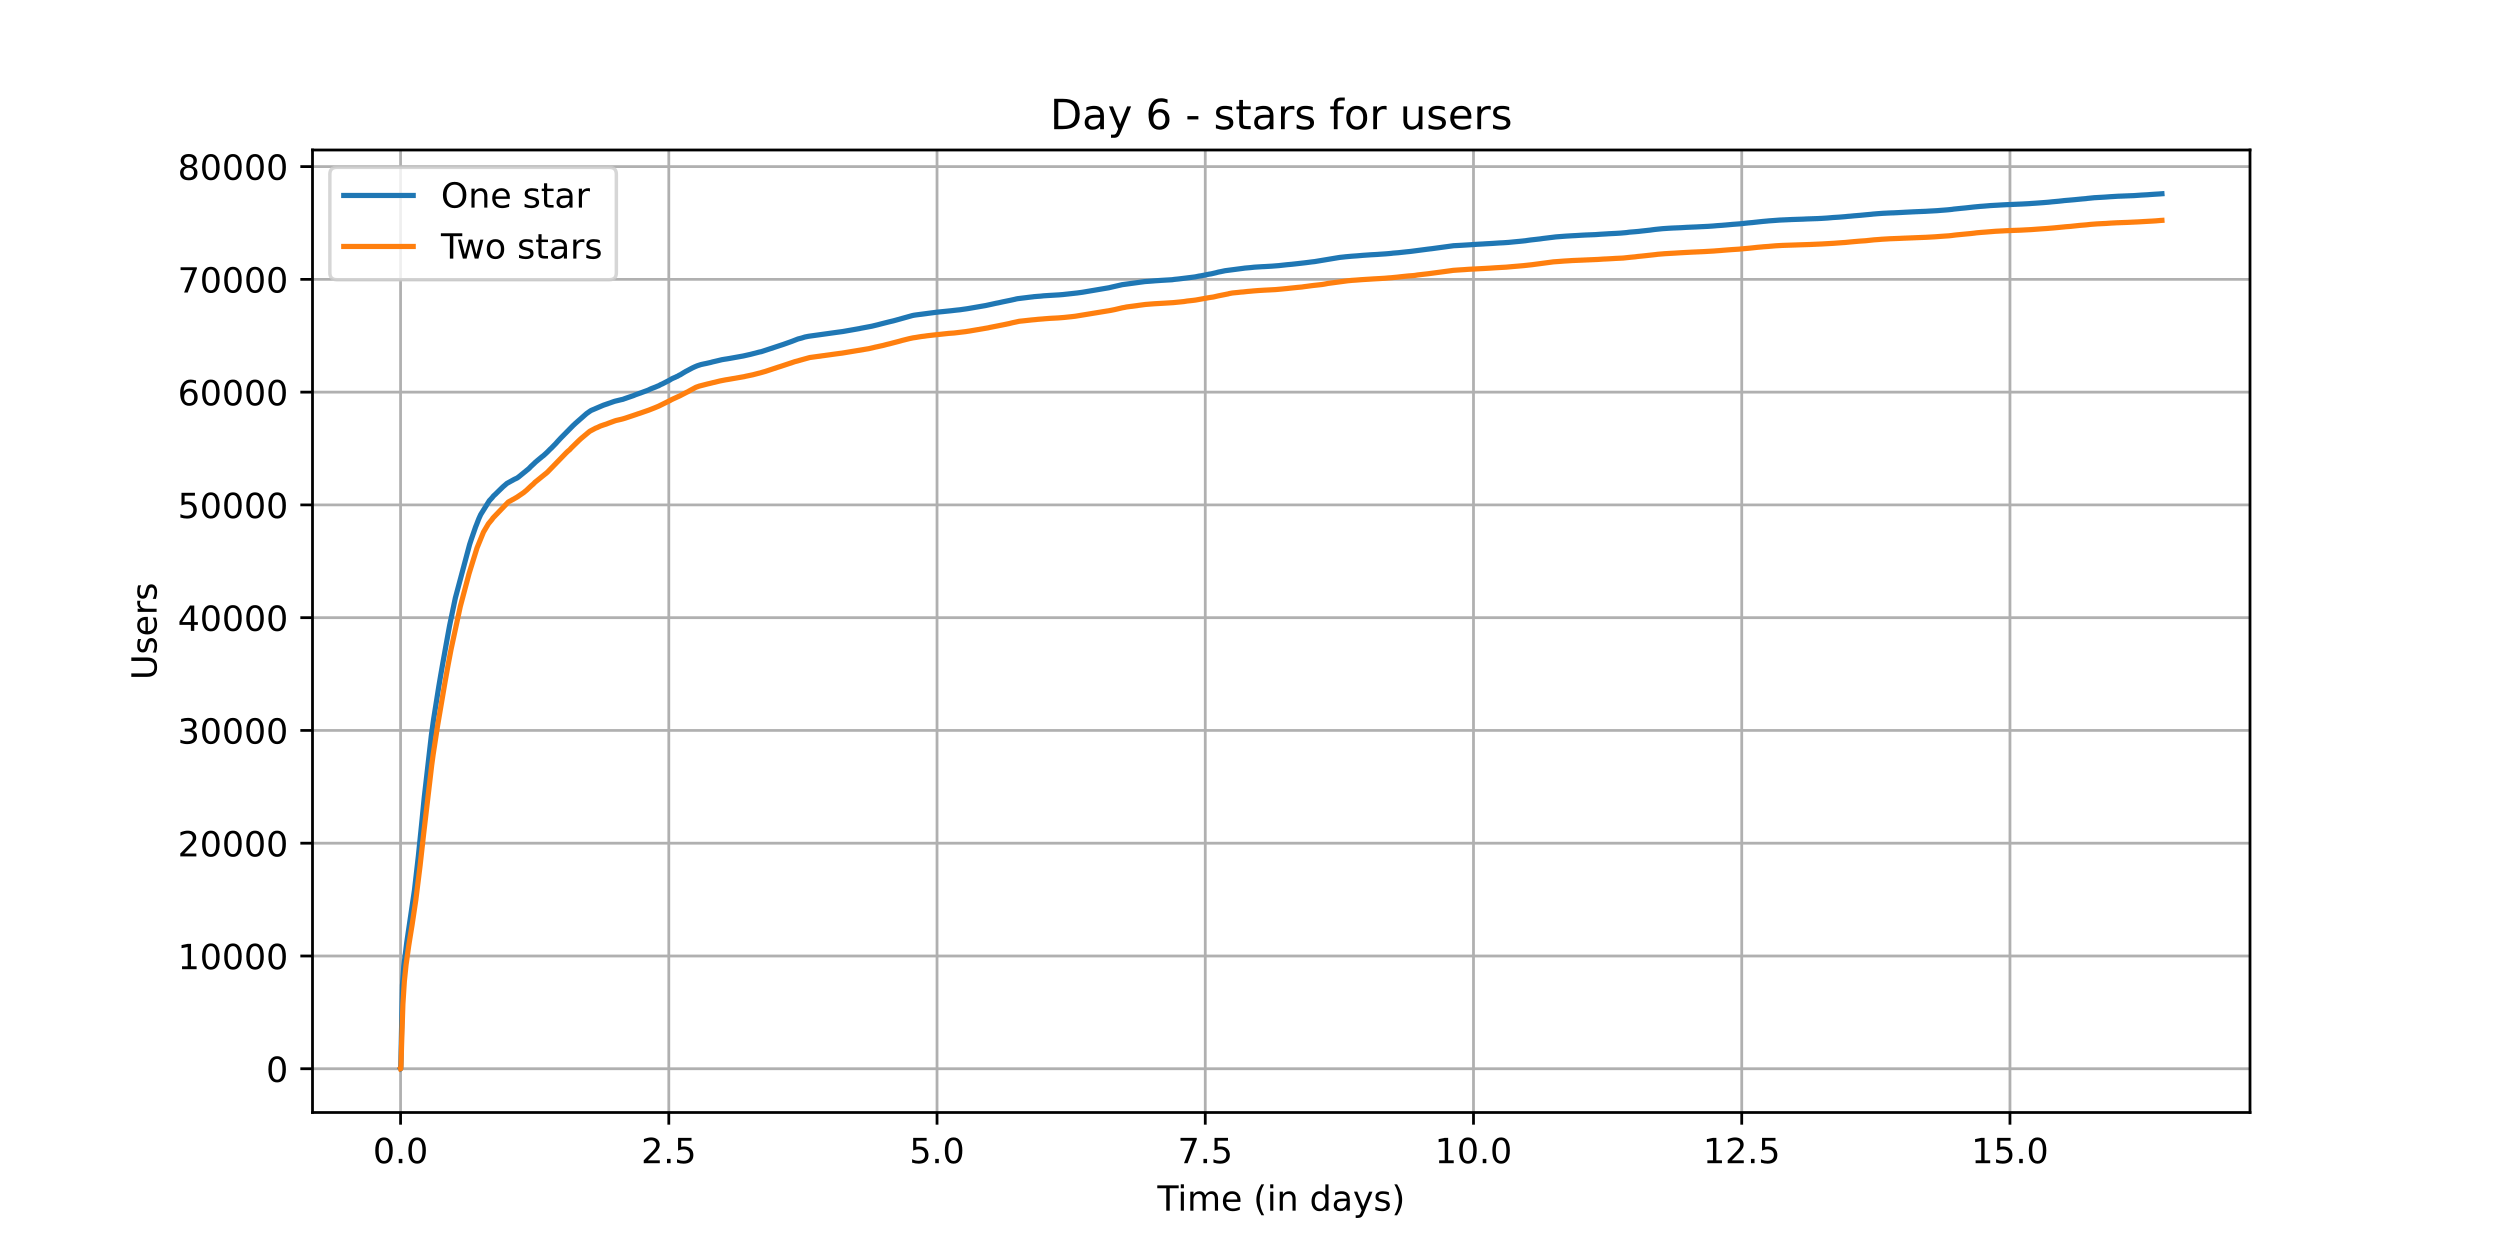 <?xml version="1.0" encoding="utf-8" standalone="no"?>
<!DOCTYPE svg PUBLIC "-//W3C//DTD SVG 1.1//EN"
  "http://www.w3.org/Graphics/SVG/1.1/DTD/svg11.dtd">
<!-- Created with matplotlib (https://matplotlib.org/) -->
<svg height="360pt" version="1.1" viewBox="0 0 720 360" width="720pt" xmlns="http://www.w3.org/2000/svg" xmlns:xlink="http://www.w3.org/1999/xlink">
 <defs>
  <style type="text/css">*{stroke-linecap:butt;stroke-linejoin:round;}</style>
 </defs>
 <g id="figure_1">
  <g id="patch_1">
   <path d="M 0 360 
L 720 360 
L 720 0 
L 0 0 
z
" style="fill:#ffffff;"/>
  </g>
  <g id="axes_1">
   <g id="patch_2">
    <path d="M 90 320.4 
L 648 320.4 
L 648 43.2 
L 90 43.2 
z
" style="fill:#ffffff;"/>
   </g>
   <g id="matplotlib.axis_1">
    <g id="xtick_1">
     <g id="line2d_1">
      <path clip-path="url(#pdea579eb28)" d="M 115.364 320.4 
L 115.364 43.2 
" style="fill:none;stroke:#b0b0b0;stroke-linecap:square;stroke-width:0.8;"/>
     </g>
     <g id="line2d_2">
      <defs>
       <path d="M 0 0 
L 0 3.5 
" id="mf27a30373c" style="stroke:#000000;stroke-width:0.8;"/>
      </defs>
      <g>
       <use style="stroke:#000000;stroke-width:0.8;" x="115.364" xlink:href="#mf27a30373c" y="320.4"/>
      </g>
     </g>
     <g id="text_1">
      <!-- 0.0 -->
      <g transform="translate(107.412 334.998)scale(0.1 -0.1)">
       <defs>
        <path d="M 31.781 66.406 
Q 24.172 66.406 20.328 58.906 
Q 16.5 51.422 16.5 36.375 
Q 16.5 21.391 20.328 13.891 
Q 24.172 6.391 31.781 6.391 
Q 39.453 6.391 43.281 13.891 
Q 47.125 21.391 47.125 36.375 
Q 47.125 51.422 43.281 58.906 
Q 39.453 66.406 31.781 66.406 
z
M 31.781 74.219 
Q 44.047 74.219 50.516 64.516 
Q 56.984 54.828 56.984 36.375 
Q 56.984 17.969 50.516 8.266 
Q 44.047 -1.422 31.781 -1.422 
Q 19.531 -1.422 13.062 8.266 
Q 6.594 17.969 6.594 36.375 
Q 6.594 54.828 13.062 64.516 
Q 19.531 74.219 31.781 74.219 
z
" id="DejaVuSans-48"/>
        <path d="M 10.688 12.406 
L 21 12.406 
L 21 0 
L 10.688 0 
z
" id="DejaVuSans-46"/>
       </defs>
       <use xlink:href="#DejaVuSans-48"/>
       <use x="63.623" xlink:href="#DejaVuSans-46"/>
       <use x="95.41" xlink:href="#DejaVuSans-48"/>
      </g>
     </g>
    </g>
    <g id="xtick_2">
     <g id="line2d_3">
      <path clip-path="url(#pdea579eb28)" d="M 192.614 320.4 
L 192.614 43.2 
" style="fill:none;stroke:#b0b0b0;stroke-linecap:square;stroke-width:0.8;"/>
     </g>
     <g id="line2d_4">
      <g>
       <use style="stroke:#000000;stroke-width:0.8;" x="192.614" xlink:href="#mf27a30373c" y="320.4"/>
      </g>
     </g>
     <g id="text_2">
      <!-- 2.5 -->
      <g transform="translate(184.663 334.998)scale(0.1 -0.1)">
       <defs>
        <path d="M 19.188 8.297 
L 53.609 8.297 
L 53.609 0 
L 7.328 0 
L 7.328 8.297 
Q 12.938 14.109 22.625 23.891 
Q 32.328 33.688 34.812 36.531 
Q 39.547 41.844 41.422 45.531 
Q 43.312 49.219 43.312 52.781 
Q 43.312 58.594 39.234 62.25 
Q 35.156 65.922 28.609 65.922 
Q 23.969 65.922 18.812 64.312 
Q 13.672 62.703 7.812 59.422 
L 7.812 69.391 
Q 13.766 71.781 18.938 73 
Q 24.125 74.219 28.422 74.219 
Q 39.75 74.219 46.484 68.547 
Q 53.219 62.891 53.219 53.422 
Q 53.219 48.922 51.531 44.891 
Q 49.859 40.875 45.406 35.406 
Q 44.188 33.984 37.641 27.219 
Q 31.109 20.453 19.188 8.297 
z
" id="DejaVuSans-50"/>
        <path d="M 10.797 72.906 
L 49.516 72.906 
L 49.516 64.594 
L 19.828 64.594 
L 19.828 46.734 
Q 21.969 47.469 24.109 47.828 
Q 26.266 48.188 28.422 48.188 
Q 40.625 48.188 47.75 41.5 
Q 54.891 34.812 54.891 23.391 
Q 54.891 11.625 47.562 5.094 
Q 40.234 -1.422 26.906 -1.422 
Q 22.312 -1.422 17.547 -0.641 
Q 12.797 0.141 7.719 1.703 
L 7.719 11.625 
Q 12.109 9.234 16.797 8.062 
Q 21.484 6.891 26.703 6.891 
Q 35.156 6.891 40.078 11.328 
Q 45.016 15.766 45.016 23.391 
Q 45.016 31 40.078 35.438 
Q 35.156 39.891 26.703 39.891 
Q 22.75 39.891 18.812 39.016 
Q 14.891 38.141 10.797 36.281 
z
" id="DejaVuSans-53"/>
       </defs>
       <use xlink:href="#DejaVuSans-50"/>
       <use x="63.623" xlink:href="#DejaVuSans-46"/>
       <use x="95.41" xlink:href="#DejaVuSans-53"/>
      </g>
     </g>
    </g>
    <g id="xtick_3">
     <g id="line2d_5">
      <path clip-path="url(#pdea579eb28)" d="M 269.865 320.4 
L 269.865 43.2 
" style="fill:none;stroke:#b0b0b0;stroke-linecap:square;stroke-width:0.8;"/>
     </g>
     <g id="line2d_6">
      <g>
       <use style="stroke:#000000;stroke-width:0.8;" x="269.865" xlink:href="#mf27a30373c" y="320.4"/>
      </g>
     </g>
     <g id="text_3">
      <!-- 5.0 -->
      <g transform="translate(261.914 334.998)scale(0.1 -0.1)">
       <use xlink:href="#DejaVuSans-53"/>
       <use x="63.623" xlink:href="#DejaVuSans-46"/>
       <use x="95.41" xlink:href="#DejaVuSans-48"/>
      </g>
     </g>
    </g>
    <g id="xtick_4">
     <g id="line2d_7">
      <path clip-path="url(#pdea579eb28)" d="M 347.116 320.4 
L 347.116 43.2 
" style="fill:none;stroke:#b0b0b0;stroke-linecap:square;stroke-width:0.8;"/>
     </g>
     <g id="line2d_8">
      <g>
       <use style="stroke:#000000;stroke-width:0.8;" x="347.116" xlink:href="#mf27a30373c" y="320.4"/>
      </g>
     </g>
     <g id="text_4">
      <!-- 7.5 -->
      <g transform="translate(339.165 334.998)scale(0.1 -0.1)">
       <defs>
        <path d="M 8.203 72.906 
L 55.078 72.906 
L 55.078 68.703 
L 28.609 0 
L 18.312 0 
L 43.219 64.594 
L 8.203 64.594 
z
" id="DejaVuSans-55"/>
       </defs>
       <use xlink:href="#DejaVuSans-55"/>
       <use x="63.623" xlink:href="#DejaVuSans-46"/>
       <use x="95.41" xlink:href="#DejaVuSans-53"/>
      </g>
     </g>
    </g>
    <g id="xtick_5">
     <g id="line2d_9">
      <path clip-path="url(#pdea579eb28)" d="M 424.367 320.4 
L 424.367 43.2 
" style="fill:none;stroke:#b0b0b0;stroke-linecap:square;stroke-width:0.8;"/>
     </g>
     <g id="line2d_10">
      <g>
       <use style="stroke:#000000;stroke-width:0.8;" x="424.367" xlink:href="#mf27a30373c" y="320.4"/>
      </g>
     </g>
     <g id="text_5">
      <!-- 10.0 -->
      <g transform="translate(413.234 334.998)scale(0.1 -0.1)">
       <defs>
        <path d="M 12.406 8.297 
L 28.516 8.297 
L 28.516 63.922 
L 10.984 60.406 
L 10.984 69.391 
L 28.422 72.906 
L 38.281 72.906 
L 38.281 8.297 
L 54.391 8.297 
L 54.391 0 
L 12.406 0 
z
" id="DejaVuSans-49"/>
       </defs>
       <use xlink:href="#DejaVuSans-49"/>
       <use x="63.623" xlink:href="#DejaVuSans-48"/>
       <use x="127.246" xlink:href="#DejaVuSans-46"/>
       <use x="159.033" xlink:href="#DejaVuSans-48"/>
      </g>
     </g>
    </g>
    <g id="xtick_6">
     <g id="line2d_11">
      <path clip-path="url(#pdea579eb28)" d="M 501.618 320.4 
L 501.618 43.2 
" style="fill:none;stroke:#b0b0b0;stroke-linecap:square;stroke-width:0.8;"/>
     </g>
     <g id="line2d_12">
      <g>
       <use style="stroke:#000000;stroke-width:0.8;" x="501.618" xlink:href="#mf27a30373c" y="320.4"/>
      </g>
     </g>
     <g id="text_6">
      <!-- 12.5 -->
      <g transform="translate(490.485 334.998)scale(0.1 -0.1)">
       <use xlink:href="#DejaVuSans-49"/>
       <use x="63.623" xlink:href="#DejaVuSans-50"/>
       <use x="127.246" xlink:href="#DejaVuSans-46"/>
       <use x="159.033" xlink:href="#DejaVuSans-53"/>
      </g>
     </g>
    </g>
    <g id="xtick_7">
     <g id="line2d_13">
      <path clip-path="url(#pdea579eb28)" d="M 578.869 320.4 
L 578.869 43.2 
" style="fill:none;stroke:#b0b0b0;stroke-linecap:square;stroke-width:0.8;"/>
     </g>
     <g id="line2d_14">
      <g>
       <use style="stroke:#000000;stroke-width:0.8;" x="578.869" xlink:href="#mf27a30373c" y="320.4"/>
      </g>
     </g>
     <g id="text_7">
      <!-- 15.0 -->
      <g transform="translate(567.736 334.998)scale(0.1 -0.1)">
       <use xlink:href="#DejaVuSans-49"/>
       <use x="63.623" xlink:href="#DejaVuSans-53"/>
       <use x="127.246" xlink:href="#DejaVuSans-46"/>
       <use x="159.033" xlink:href="#DejaVuSans-48"/>
      </g>
     </g>
    </g>
    <g id="text_8">
     <!-- Time (in days) -->
     <g transform="translate(333.327 348.677)scale(0.1 -0.1)">
      <defs>
       <path d="M -0.297 72.906 
L 61.375 72.906 
L 61.375 64.594 
L 35.5 64.594 
L 35.5 0 
L 25.594 0 
L 25.594 64.594 
L -0.297 64.594 
z
" id="DejaVuSans-84"/>
       <path d="M 9.422 54.688 
L 18.406 54.688 
L 18.406 0 
L 9.422 0 
z
M 9.422 75.984 
L 18.406 75.984 
L 18.406 64.594 
L 9.422 64.594 
z
" id="DejaVuSans-105"/>
       <path d="M 52 44.188 
Q 55.375 50.25 60.062 53.125 
Q 64.75 56 71.094 56 
Q 79.641 56 84.281 50.016 
Q 88.922 44.047 88.922 33.016 
L 88.922 0 
L 79.891 0 
L 79.891 32.719 
Q 79.891 40.578 77.094 44.375 
Q 74.312 48.188 68.609 48.188 
Q 61.625 48.188 57.562 43.547 
Q 53.516 38.922 53.516 30.906 
L 53.516 0 
L 44.484 0 
L 44.484 32.719 
Q 44.484 40.625 41.703 44.406 
Q 38.922 48.188 33.109 48.188 
Q 26.219 48.188 22.156 43.531 
Q 18.109 38.875 18.109 30.906 
L 18.109 0 
L 9.078 0 
L 9.078 54.688 
L 18.109 54.688 
L 18.109 46.188 
Q 21.188 51.219 25.484 53.609 
Q 29.781 56 35.688 56 
Q 41.656 56 45.828 52.969 
Q 50 49.953 52 44.188 
z
" id="DejaVuSans-109"/>
       <path d="M 56.203 29.594 
L 56.203 25.203 
L 14.891 25.203 
Q 15.484 15.922 20.484 11.062 
Q 25.484 6.203 34.422 6.203 
Q 39.594 6.203 44.453 7.469 
Q 49.312 8.734 54.109 11.281 
L 54.109 2.781 
Q 49.266 0.734 44.188 -0.344 
Q 39.109 -1.422 33.891 -1.422 
Q 20.797 -1.422 13.156 6.188 
Q 5.516 13.812 5.516 26.812 
Q 5.516 40.234 12.766 48.109 
Q 20.016 56 32.328 56 
Q 43.359 56 49.781 48.891 
Q 56.203 41.797 56.203 29.594 
z
M 47.219 32.234 
Q 47.125 39.594 43.094 43.984 
Q 39.062 48.391 32.422 48.391 
Q 24.906 48.391 20.391 44.141 
Q 15.875 39.891 15.188 32.172 
z
" id="DejaVuSans-101"/>
       <path id="DejaVuSans-32"/>
       <path d="M 31 75.875 
Q 24.469 64.656 21.281 53.656 
Q 18.109 42.672 18.109 31.391 
Q 18.109 20.125 21.312 9.062 
Q 24.516 -2 31 -13.188 
L 23.188 -13.188 
Q 15.875 -1.703 12.234 9.375 
Q 8.594 20.453 8.594 31.391 
Q 8.594 42.281 12.203 53.312 
Q 15.828 64.359 23.188 75.875 
z
" id="DejaVuSans-40"/>
       <path d="M 54.891 33.016 
L 54.891 0 
L 45.906 0 
L 45.906 32.719 
Q 45.906 40.484 42.875 44.328 
Q 39.844 48.188 33.797 48.188 
Q 26.516 48.188 22.312 43.547 
Q 18.109 38.922 18.109 30.906 
L 18.109 0 
L 9.078 0 
L 9.078 54.688 
L 18.109 54.688 
L 18.109 46.188 
Q 21.344 51.125 25.703 53.562 
Q 30.078 56 35.797 56 
Q 45.219 56 50.047 50.172 
Q 54.891 44.344 54.891 33.016 
z
" id="DejaVuSans-110"/>
       <path d="M 45.406 46.391 
L 45.406 75.984 
L 54.391 75.984 
L 54.391 0 
L 45.406 0 
L 45.406 8.203 
Q 42.578 3.328 38.25 0.953 
Q 33.938 -1.422 27.875 -1.422 
Q 17.969 -1.422 11.734 6.484 
Q 5.516 14.406 5.516 27.297 
Q 5.516 40.188 11.734 48.094 
Q 17.969 56 27.875 56 
Q 33.938 56 38.25 53.625 
Q 42.578 51.266 45.406 46.391 
z
M 14.797 27.297 
Q 14.797 17.391 18.875 11.75 
Q 22.953 6.109 30.078 6.109 
Q 37.203 6.109 41.297 11.75 
Q 45.406 17.391 45.406 27.297 
Q 45.406 37.203 41.297 42.844 
Q 37.203 48.484 30.078 48.484 
Q 22.953 48.484 18.875 42.844 
Q 14.797 37.203 14.797 27.297 
z
" id="DejaVuSans-100"/>
       <path d="M 34.281 27.484 
Q 23.391 27.484 19.188 25 
Q 14.984 22.516 14.984 16.5 
Q 14.984 11.719 18.141 8.906 
Q 21.297 6.109 26.703 6.109 
Q 34.188 6.109 38.703 11.406 
Q 43.219 16.703 43.219 25.484 
L 43.219 27.484 
z
M 52.203 31.203 
L 52.203 0 
L 43.219 0 
L 43.219 8.297 
Q 40.141 3.328 35.547 0.953 
Q 30.953 -1.422 24.312 -1.422 
Q 15.922 -1.422 10.953 3.297 
Q 6 8.016 6 15.922 
Q 6 25.141 12.172 29.828 
Q 18.359 34.516 30.609 34.516 
L 43.219 34.516 
L 43.219 35.406 
Q 43.219 41.609 39.141 45 
Q 35.062 48.391 27.688 48.391 
Q 23 48.391 18.547 47.266 
Q 14.109 46.141 10.016 43.891 
L 10.016 52.203 
Q 14.938 54.109 19.578 55.047 
Q 24.219 56 28.609 56 
Q 40.484 56 46.344 49.844 
Q 52.203 43.703 52.203 31.203 
z
" id="DejaVuSans-97"/>
       <path d="M 32.172 -5.078 
Q 28.375 -14.844 24.75 -17.812 
Q 21.141 -20.797 15.094 -20.797 
L 7.906 -20.797 
L 7.906 -13.281 
L 13.188 -13.281 
Q 16.891 -13.281 18.938 -11.516 
Q 21 -9.766 23.484 -3.219 
L 25.094 0.875 
L 2.984 54.688 
L 12.5 54.688 
L 29.594 11.922 
L 46.688 54.688 
L 56.203 54.688 
z
" id="DejaVuSans-121"/>
       <path d="M 44.281 53.078 
L 44.281 44.578 
Q 40.484 46.531 36.375 47.5 
Q 32.281 48.484 27.875 48.484 
Q 21.188 48.484 17.844 46.438 
Q 14.5 44.391 14.5 40.281 
Q 14.5 37.156 16.891 35.375 
Q 19.281 33.594 26.516 31.984 
L 29.594 31.297 
Q 39.156 29.25 43.188 25.516 
Q 47.219 21.781 47.219 15.094 
Q 47.219 7.469 41.188 3.016 
Q 35.156 -1.422 24.609 -1.422 
Q 20.219 -1.422 15.453 -0.562 
Q 10.688 0.297 5.422 2 
L 5.422 11.281 
Q 10.406 8.688 15.234 7.391 
Q 20.062 6.109 24.812 6.109 
Q 31.156 6.109 34.562 8.281 
Q 37.984 10.453 37.984 14.406 
Q 37.984 18.062 35.516 20.016 
Q 33.062 21.969 24.703 23.781 
L 21.578 24.516 
Q 13.234 26.266 9.516 29.906 
Q 5.812 33.547 5.812 39.891 
Q 5.812 47.609 11.281 51.797 
Q 16.75 56 26.812 56 
Q 31.781 56 36.172 55.266 
Q 40.578 54.547 44.281 53.078 
z
" id="DejaVuSans-115"/>
       <path d="M 8.016 75.875 
L 15.828 75.875 
Q 23.141 64.359 26.781 53.312 
Q 30.422 42.281 30.422 31.391 
Q 30.422 20.453 26.781 9.375 
Q 23.141 -1.703 15.828 -13.188 
L 8.016 -13.188 
Q 14.5 -2 17.703 9.062 
Q 20.906 20.125 20.906 31.391 
Q 20.906 42.672 17.703 53.656 
Q 14.5 64.656 8.016 75.875 
z
" id="DejaVuSans-41"/>
      </defs>
      <use xlink:href="#DejaVuSans-84"/>
      <use x="57.959" xlink:href="#DejaVuSans-105"/>
      <use x="85.742" xlink:href="#DejaVuSans-109"/>
      <use x="183.154" xlink:href="#DejaVuSans-101"/>
      <use x="244.678" xlink:href="#DejaVuSans-32"/>
      <use x="276.465" xlink:href="#DejaVuSans-40"/>
      <use x="315.479" xlink:href="#DejaVuSans-105"/>
      <use x="343.262" xlink:href="#DejaVuSans-110"/>
      <use x="406.641" xlink:href="#DejaVuSans-32"/>
      <use x="438.428" xlink:href="#DejaVuSans-100"/>
      <use x="501.904" xlink:href="#DejaVuSans-97"/>
      <use x="563.184" xlink:href="#DejaVuSans-121"/>
      <use x="622.363" xlink:href="#DejaVuSans-115"/>
      <use x="674.463" xlink:href="#DejaVuSans-41"/>
     </g>
    </g>
   </g>
   <g id="matplotlib.axis_2">
    <g id="ytick_1">
     <g id="line2d_15">
      <path clip-path="url(#pdea579eb28)" d="M 90 307.8 
L 648 307.8 
" style="fill:none;stroke:#b0b0b0;stroke-linecap:square;stroke-width:0.8;"/>
     </g>
     <g id="line2d_16">
      <defs>
       <path d="M 0 0 
L -3.5 0 
" id="m9da28b88a6" style="stroke:#000000;stroke-width:0.8;"/>
      </defs>
      <g>
       <use style="stroke:#000000;stroke-width:0.8;" x="90" xlink:href="#m9da28b88a6" y="307.8"/>
      </g>
     </g>
     <g id="text_9">
      <!-- 0 -->
      <g transform="translate(76.638 311.599)scale(0.1 -0.1)">
       <use xlink:href="#DejaVuSans-48"/>
      </g>
     </g>
    </g>
    <g id="ytick_2">
     <g id="line2d_17">
      <path clip-path="url(#pdea579eb28)" d="M 90 275.322 
L 648 275.322 
" style="fill:none;stroke:#b0b0b0;stroke-linecap:square;stroke-width:0.8;"/>
     </g>
     <g id="line2d_18">
      <g>
       <use style="stroke:#000000;stroke-width:0.8;" x="90" xlink:href="#m9da28b88a6" y="275.322"/>
      </g>
     </g>
     <g id="text_10">
      <!-- 10000 -->
      <g transform="translate(51.188 279.122)scale(0.1 -0.1)">
       <use xlink:href="#DejaVuSans-49"/>
       <use x="63.623" xlink:href="#DejaVuSans-48"/>
       <use x="127.246" xlink:href="#DejaVuSans-48"/>
       <use x="190.869" xlink:href="#DejaVuSans-48"/>
       <use x="254.492" xlink:href="#DejaVuSans-48"/>
      </g>
     </g>
    </g>
    <g id="ytick_3">
     <g id="line2d_19">
      <path clip-path="url(#pdea579eb28)" d="M 90 242.845 
L 648 242.845 
" style="fill:none;stroke:#b0b0b0;stroke-linecap:square;stroke-width:0.8;"/>
     </g>
     <g id="line2d_20">
      <g>
       <use style="stroke:#000000;stroke-width:0.8;" x="90" xlink:href="#m9da28b88a6" y="242.845"/>
      </g>
     </g>
     <g id="text_11">
      <!-- 20000 -->
      <g transform="translate(51.188 246.644)scale(0.1 -0.1)">
       <use xlink:href="#DejaVuSans-50"/>
       <use x="63.623" xlink:href="#DejaVuSans-48"/>
       <use x="127.246" xlink:href="#DejaVuSans-48"/>
       <use x="190.869" xlink:href="#DejaVuSans-48"/>
       <use x="254.492" xlink:href="#DejaVuSans-48"/>
      </g>
     </g>
    </g>
    <g id="ytick_4">
     <g id="line2d_21">
      <path clip-path="url(#pdea579eb28)" d="M 90 210.367 
L 648 210.367 
" style="fill:none;stroke:#b0b0b0;stroke-linecap:square;stroke-width:0.8;"/>
     </g>
     <g id="line2d_22">
      <g>
       <use style="stroke:#000000;stroke-width:0.8;" x="90" xlink:href="#m9da28b88a6" y="210.367"/>
      </g>
     </g>
     <g id="text_12">
      <!-- 30000 -->
      <g transform="translate(51.188 214.166)scale(0.1 -0.1)">
       <defs>
        <path d="M 40.578 39.312 
Q 47.656 37.797 51.625 33 
Q 55.609 28.219 55.609 21.188 
Q 55.609 10.406 48.188 4.484 
Q 40.766 -1.422 27.094 -1.422 
Q 22.516 -1.422 17.656 -0.516 
Q 12.797 0.391 7.625 2.203 
L 7.625 11.719 
Q 11.719 9.328 16.594 8.109 
Q 21.484 6.891 26.812 6.891 
Q 36.078 6.891 40.938 10.547 
Q 45.797 14.203 45.797 21.188 
Q 45.797 27.641 41.281 31.266 
Q 36.766 34.906 28.719 34.906 
L 20.219 34.906 
L 20.219 43.016 
L 29.109 43.016 
Q 36.375 43.016 40.234 45.922 
Q 44.094 48.828 44.094 54.297 
Q 44.094 59.906 40.109 62.906 
Q 36.141 65.922 28.719 65.922 
Q 24.656 65.922 20.016 65.031 
Q 15.375 64.156 9.812 62.312 
L 9.812 71.094 
Q 15.438 72.656 20.344 73.438 
Q 25.25 74.219 29.594 74.219 
Q 40.828 74.219 47.359 69.109 
Q 53.906 64.016 53.906 55.328 
Q 53.906 49.266 50.438 45.094 
Q 46.969 40.922 40.578 39.312 
z
" id="DejaVuSans-51"/>
       </defs>
       <use xlink:href="#DejaVuSans-51"/>
       <use x="63.623" xlink:href="#DejaVuSans-48"/>
       <use x="127.246" xlink:href="#DejaVuSans-48"/>
       <use x="190.869" xlink:href="#DejaVuSans-48"/>
       <use x="254.492" xlink:href="#DejaVuSans-48"/>
      </g>
     </g>
    </g>
    <g id="ytick_5">
     <g id="line2d_23">
      <path clip-path="url(#pdea579eb28)" d="M 90 177.89 
L 648 177.89 
" style="fill:none;stroke:#b0b0b0;stroke-linecap:square;stroke-width:0.8;"/>
     </g>
     <g id="line2d_24">
      <g>
       <use style="stroke:#000000;stroke-width:0.8;" x="90" xlink:href="#m9da28b88a6" y="177.89"/>
      </g>
     </g>
     <g id="text_13">
      <!-- 40000 -->
      <g transform="translate(51.188 181.689)scale(0.1 -0.1)">
       <defs>
        <path d="M 37.797 64.312 
L 12.891 25.391 
L 37.797 25.391 
z
M 35.203 72.906 
L 47.609 72.906 
L 47.609 25.391 
L 58.016 25.391 
L 58.016 17.188 
L 47.609 17.188 
L 47.609 0 
L 37.797 0 
L 37.797 17.188 
L 4.891 17.188 
L 4.891 26.703 
z
" id="DejaVuSans-52"/>
       </defs>
       <use xlink:href="#DejaVuSans-52"/>
       <use x="63.623" xlink:href="#DejaVuSans-48"/>
       <use x="127.246" xlink:href="#DejaVuSans-48"/>
       <use x="190.869" xlink:href="#DejaVuSans-48"/>
       <use x="254.492" xlink:href="#DejaVuSans-48"/>
      </g>
     </g>
    </g>
    <g id="ytick_6">
     <g id="line2d_25">
      <path clip-path="url(#pdea579eb28)" d="M 90 145.412 
L 648 145.412 
" style="fill:none;stroke:#b0b0b0;stroke-linecap:square;stroke-width:0.8;"/>
     </g>
     <g id="line2d_26">
      <g>
       <use style="stroke:#000000;stroke-width:0.8;" x="90" xlink:href="#m9da28b88a6" y="145.412"/>
      </g>
     </g>
     <g id="text_14">
      <!-- 50000 -->
      <g transform="translate(51.188 149.211)scale(0.1 -0.1)">
       <use xlink:href="#DejaVuSans-53"/>
       <use x="63.623" xlink:href="#DejaVuSans-48"/>
       <use x="127.246" xlink:href="#DejaVuSans-48"/>
       <use x="190.869" xlink:href="#DejaVuSans-48"/>
       <use x="254.492" xlink:href="#DejaVuSans-48"/>
      </g>
     </g>
    </g>
    <g id="ytick_7">
     <g id="line2d_27">
      <path clip-path="url(#pdea579eb28)" d="M 90 112.935 
L 648 112.935 
" style="fill:none;stroke:#b0b0b0;stroke-linecap:square;stroke-width:0.8;"/>
     </g>
     <g id="line2d_28">
      <g>
       <use style="stroke:#000000;stroke-width:0.8;" x="90" xlink:href="#m9da28b88a6" y="112.935"/>
      </g>
     </g>
     <g id="text_15">
      <!-- 60000 -->
      <g transform="translate(51.188 116.734)scale(0.1 -0.1)">
       <defs>
        <path d="M 33.016 40.375 
Q 26.375 40.375 22.484 35.828 
Q 18.609 31.297 18.609 23.391 
Q 18.609 15.531 22.484 10.953 
Q 26.375 6.391 33.016 6.391 
Q 39.656 6.391 43.531 10.953 
Q 47.406 15.531 47.406 23.391 
Q 47.406 31.297 43.531 35.828 
Q 39.656 40.375 33.016 40.375 
z
M 52.594 71.297 
L 52.594 62.312 
Q 48.875 64.062 45.094 64.984 
Q 41.312 65.922 37.594 65.922 
Q 27.828 65.922 22.672 59.328 
Q 17.531 52.734 16.797 39.406 
Q 19.672 43.656 24.016 45.922 
Q 28.375 48.188 33.594 48.188 
Q 44.578 48.188 50.953 41.516 
Q 57.328 34.859 57.328 23.391 
Q 57.328 12.156 50.688 5.359 
Q 44.047 -1.422 33.016 -1.422 
Q 20.359 -1.422 13.672 8.266 
Q 6.984 17.969 6.984 36.375 
Q 6.984 53.656 15.188 63.938 
Q 23.391 74.219 37.203 74.219 
Q 40.922 74.219 44.703 73.484 
Q 48.484 72.75 52.594 71.297 
z
" id="DejaVuSans-54"/>
       </defs>
       <use xlink:href="#DejaVuSans-54"/>
       <use x="63.623" xlink:href="#DejaVuSans-48"/>
       <use x="127.246" xlink:href="#DejaVuSans-48"/>
       <use x="190.869" xlink:href="#DejaVuSans-48"/>
       <use x="254.492" xlink:href="#DejaVuSans-48"/>
      </g>
     </g>
    </g>
    <g id="ytick_8">
     <g id="line2d_29">
      <path clip-path="url(#pdea579eb28)" d="M 90 80.457 
L 648 80.457 
" style="fill:none;stroke:#b0b0b0;stroke-linecap:square;stroke-width:0.8;"/>
     </g>
     <g id="line2d_30">
      <g>
       <use style="stroke:#000000;stroke-width:0.8;" x="90" xlink:href="#m9da28b88a6" y="80.457"/>
      </g>
     </g>
     <g id="text_16">
      <!-- 70000 -->
      <g transform="translate(51.188 84.256)scale(0.1 -0.1)">
       <use xlink:href="#DejaVuSans-55"/>
       <use x="63.623" xlink:href="#DejaVuSans-48"/>
       <use x="127.246" xlink:href="#DejaVuSans-48"/>
       <use x="190.869" xlink:href="#DejaVuSans-48"/>
       <use x="254.492" xlink:href="#DejaVuSans-48"/>
      </g>
     </g>
    </g>
    <g id="ytick_9">
     <g id="line2d_31">
      <path clip-path="url(#pdea579eb28)" d="M 90 47.979 
L 648 47.979 
" style="fill:none;stroke:#b0b0b0;stroke-linecap:square;stroke-width:0.8;"/>
     </g>
     <g id="line2d_32">
      <g>
       <use style="stroke:#000000;stroke-width:0.8;" x="90" xlink:href="#m9da28b88a6" y="47.979"/>
      </g>
     </g>
     <g id="text_17">
      <!-- 80000 -->
      <g transform="translate(51.188 51.779)scale(0.1 -0.1)">
       <defs>
        <path d="M 31.781 34.625 
Q 24.75 34.625 20.719 30.859 
Q 16.703 27.094 16.703 20.516 
Q 16.703 13.922 20.719 10.156 
Q 24.75 6.391 31.781 6.391 
Q 38.812 6.391 42.859 10.172 
Q 46.922 13.969 46.922 20.516 
Q 46.922 27.094 42.891 30.859 
Q 38.875 34.625 31.781 34.625 
z
M 21.922 38.812 
Q 15.578 40.375 12.031 44.719 
Q 8.5 49.078 8.5 55.328 
Q 8.5 64.062 14.719 69.141 
Q 20.953 74.219 31.781 74.219 
Q 42.672 74.219 48.875 69.141 
Q 55.078 64.062 55.078 55.328 
Q 55.078 49.078 51.531 44.719 
Q 48 40.375 41.703 38.812 
Q 48.828 37.156 52.797 32.312 
Q 56.781 27.484 56.781 20.516 
Q 56.781 9.906 50.312 4.234 
Q 43.844 -1.422 31.781 -1.422 
Q 19.734 -1.422 13.25 4.234 
Q 6.781 9.906 6.781 20.516 
Q 6.781 27.484 10.781 32.312 
Q 14.797 37.156 21.922 38.812 
z
M 18.312 54.391 
Q 18.312 48.734 21.844 45.562 
Q 25.391 42.391 31.781 42.391 
Q 38.141 42.391 41.719 45.562 
Q 45.312 48.734 45.312 54.391 
Q 45.312 60.062 41.719 63.234 
Q 38.141 66.406 31.781 66.406 
Q 25.391 66.406 21.844 63.234 
Q 18.312 60.062 18.312 54.391 
z
" id="DejaVuSans-56"/>
       </defs>
       <use xlink:href="#DejaVuSans-56"/>
       <use x="63.623" xlink:href="#DejaVuSans-48"/>
       <use x="127.246" xlink:href="#DejaVuSans-48"/>
       <use x="190.869" xlink:href="#DejaVuSans-48"/>
       <use x="254.492" xlink:href="#DejaVuSans-48"/>
      </g>
     </g>
    </g>
    <g id="text_18">
     <!-- Users -->
     <g transform="translate(45.108 195.801)rotate(-90)scale(0.1 -0.1)">
      <defs>
       <path d="M 8.688 72.906 
L 18.609 72.906 
L 18.609 28.609 
Q 18.609 16.891 22.844 11.734 
Q 27.094 6.594 36.625 6.594 
Q 46.094 6.594 50.344 11.734 
Q 54.594 16.891 54.594 28.609 
L 54.594 72.906 
L 64.5 72.906 
L 64.5 27.391 
Q 64.5 13.141 57.438 5.859 
Q 50.391 -1.422 36.625 -1.422 
Q 22.797 -1.422 15.734 5.859 
Q 8.688 13.141 8.688 27.391 
z
" id="DejaVuSans-85"/>
       <path d="M 41.109 46.297 
Q 39.594 47.172 37.812 47.578 
Q 36.031 48 33.891 48 
Q 26.266 48 22.188 43.047 
Q 18.109 38.094 18.109 28.812 
L 18.109 0 
L 9.078 0 
L 9.078 54.688 
L 18.109 54.688 
L 18.109 46.188 
Q 20.953 51.172 25.484 53.578 
Q 30.031 56 36.531 56 
Q 37.453 56 38.578 55.875 
Q 39.703 55.766 41.062 55.516 
z
" id="DejaVuSans-114"/>
      </defs>
      <use xlink:href="#DejaVuSans-85"/>
      <use x="73.193" xlink:href="#DejaVuSans-115"/>
      <use x="125.293" xlink:href="#DejaVuSans-101"/>
      <use x="186.816" xlink:href="#DejaVuSans-114"/>
      <use x="227.93" xlink:href="#DejaVuSans-115"/>
     </g>
    </g>
   </g>
   <g id="line2d_33">
    <path clip-path="url(#pdea579eb28)" d="M 115.364 307.8 
L 115.393 307.777 
L 115.438 306.598 
L 115.905 283.754 
L 116.288 278.356 
L 117.158 271.334 
L 119.357 256.437 
L 120.484 246.59 
L 121.398 237.639 
L 122.185 229.665 
L 124.247 211.647 
L 124.886 207.09 
L 126.353 197.828 
L 126.906 194.567 
L 127.502 191.137 
L 128.012 188.296 
L 128.48 185.675 
L 129.479 180.196 
L 131.138 172.232 
L 135.242 156.847 
L 135.455 156.188 
L 135.731 155.347 
L 136.985 151.723 
L 137.241 151.099 
L 137.708 149.878 
L 137.963 149.248 
L 138.453 148.176 
L 140.941 144.178 
L 141.111 144.012 
L 141.707 143.369 
L 142.132 142.833 
L 142.451 142.544 
L 142.791 142.233 
L 143.046 141.966 
L 144.854 140.206 
L 145.151 139.956 
L 145.981 139.232 
L 148.086 138.066 
L 148.745 137.76 
L 148.958 137.653 
L 149.404 137.328 
L 152.339 134.935 
L 152.934 134.308 
L 153.763 133.548 
L 154.231 133.084 
L 156.102 131.528 
L 156.507 131.226 
L 157.039 130.745 
L 157.294 130.508 
L 157.656 130.167 
L 158.485 129.326 
L 158.762 129.082 
L 160.102 127.705 
L 160.613 127.124 
L 161.442 126.231 
L 161.846 125.815 
L 164.356 123.266 
L 164.547 123.071 
L 165.037 122.577 
L 165.803 121.859 
L 168.972 119.07 
L 169.142 118.972 
L 169.376 118.794 
L 169.844 118.465 
L 170.227 118.215 
L 173.758 116.705 
L 176.565 115.728 
L 177.033 115.568 
L 178.883 115.114 
L 179.394 115.003 
L 179.947 114.796 
L 182.571 113.893 
L 182.847 113.75 
L 184.124 113.292 
L 184.443 113.191 
L 184.72 113.081 
L 186.527 112.415 
L 186.91 112.253 
L 187.187 112.103 
L 187.612 111.915 
L 188.909 111.415 
L 189.335 111.223 
L 189.654 111.113 
L 190.313 110.746 
L 190.739 110.57 
L 192.887 109.463 
L 193.164 109.268 
L 193.759 108.956 
L 194.589 108.605 
L 194.823 108.472 
L 195.099 108.378 
L 195.589 108.076 
L 195.951 107.917 
L 196.908 107.319 
L 197.163 107.173 
L 197.567 106.933 
L 197.78 106.832 
L 199.354 105.988 
L 200.056 105.66 
L 200.737 105.371 
L 201.034 105.267 
L 201.864 105 
L 202.332 104.893 
L 202.8 104.792 
L 203.353 104.682 
L 204.757 104.364 
L 205.162 104.244 
L 206.693 103.886 
L 207.884 103.594 
L 208.692 103.458 
L 209.436 103.347 
L 210.287 103.201 
L 214.072 102.519 
L 215.603 102.171 
L 216.092 102.064 
L 218.708 101.386 
L 219.261 101.278 
L 224.368 99.593 
L 224.665 99.495 
L 225.24 99.307 
L 225.538 99.21 
L 227.984 98.342 
L 229.835 97.621 
L 230.898 97.349 
L 231.792 97.063 
L 232.834 96.855 
L 233.6 96.744 
L 241.3 95.669 
L 242.11 95.562 
L 242.793 95.468 
L 247.524 94.633 
L 247.865 94.552 
L 251.079 93.948 
L 252.824 93.526 
L 253.824 93.263 
L 255.951 92.724 
L 257.249 92.415 
L 257.909 92.237 
L 262.762 90.882 
L 263.315 90.772 
L 264.039 90.668 
L 269.379 89.97 
L 270.251 89.866 
L 270.506 89.84 
L 271.633 89.729 
L 273.909 89.495 
L 274.823 89.388 
L 275.419 89.32 
L 276.482 89.21 
L 277.205 89.103 
L 277.992 88.992 
L 278.715 88.885 
L 283.888 87.992 
L 285.121 87.722 
L 285.632 87.612 
L 286.929 87.326 
L 287.524 87.216 
L 288.907 86.91 
L 290.97 86.488 
L 292.268 86.202 
L 292.672 86.098 
L 293.119 86.014 
L 296.714 85.572 
L 297.565 85.475 
L 297.778 85.439 
L 299.139 85.329 
L 299.607 85.299 
L 300.606 85.189 
L 301.861 85.108 
L 303.753 84.997 
L 304.987 84.923 
L 306.241 84.819 
L 306.497 84.786 
L 307.519 84.676 
L 310.241 84.374 
L 311.028 84.267 
L 311.709 84.176 
L 318.514 83.016 
L 319.301 82.886 
L 319.747 82.779 
L 321.342 82.412 
L 322.809 82.078 
L 323.15 81.993 
L 329.742 81.09 
L 331.337 80.98 
L 332.849 80.856 
L 334.465 80.746 
L 335.656 80.675 
L 337.548 80.564 
L 338.271 80.457 
L 339.377 80.347 
L 343.354 79.856 
L 344.205 79.746 
L 345.354 79.505 
L 346.056 79.405 
L 346.311 79.343 
L 346.885 79.236 
L 348.097 78.979 
L 348.82 78.869 
L 350.223 78.544 
L 350.904 78.356 
L 351.499 78.249 
L 352.797 77.969 
L 357.773 77.313 
L 358.56 77.203 
L 360.197 77.063 
L 361.175 76.956 
L 361.665 76.92 
L 363.43 76.81 
L 364.472 76.761 
L 366.301 76.654 
L 366.811 76.612 
L 368.257 76.501 
L 370.745 76.228 
L 372.001 76.118 
L 374.661 75.819 
L 375.618 75.709 
L 376.235 75.634 
L 377.064 75.527 
L 377.703 75.442 
L 378.66 75.332 
L 385.509 74.189 
L 385.913 74.127 
L 386.934 74.02 
L 387.551 73.948 
L 389.359 73.786 
L 390.912 73.676 
L 392.571 73.533 
L 394.187 73.422 
L 394.698 73.383 
L 396.699 73.276 
L 397.21 73.234 
L 398.871 73.124 
L 399.382 73.085 
L 400.615 72.977 
L 401.253 72.896 
L 402.657 72.786 
L 405.145 72.519 
L 406.23 72.409 
L 411.036 71.779 
L 411.908 71.672 
L 412.248 71.636 
L 418.63 70.766 
L 420.758 70.655 
L 422.013 70.577 
L 423.799 70.467 
L 425.181 70.366 
L 427.244 70.256 
L 427.733 70.22 
L 429.711 70.113 
L 430.2 70.08 
L 431.795 69.97 
L 432.858 69.921 
L 434.474 69.811 
L 436.581 69.603 
L 437.75 69.496 
L 438.324 69.437 
L 439.345 69.327 
L 440.068 69.216 
L 440.877 69.106 
L 443.558 68.804 
L 444.281 68.694 
L 448.111 68.226 
L 449.536 68.115 
L 450.982 68.005 
L 452.833 67.895 
L 453.917 67.839 
L 455.725 67.729 
L 456.788 67.677 
L 459.512 67.567 
L 460.895 67.466 
L 462.788 67.356 
L 463.277 67.32 
L 465.51 67.209 
L 466.765 67.131 
L 467.956 67.024 
L 468.509 66.972 
L 469.274 66.862 
L 470.763 66.745 
L 471.975 66.638 
L 472.592 66.563 
L 475.273 66.268 
L 476.017 66.16 
L 476.677 66.076 
L 478.826 65.855 
L 480.464 65.745 
L 481.612 65.68 
L 484.164 65.573 
L 484.632 65.543 
L 485.844 65.469 
L 488.523 65.358 
L 489.65 65.3 
L 491.947 65.189 
L 493.329 65.092 
L 494.606 64.981 
L 495.881 64.897 
L 497.178 64.787 
L 499.029 64.618 
L 500.496 64.507 
L 500.985 64.472 
L 503.409 64.208 
L 504.686 64.098 
L 505.282 64.03 
L 507.644 63.776 
L 508.878 63.666 
L 509.432 63.611 
L 511.006 63.5 
L 512.516 63.384 
L 514.962 63.273 
L 516.004 63.224 
L 519.279 63.114 
L 520.364 63.059 
L 523.511 62.948 
L 524.595 62.896 
L 526.318 62.786 
L 527.956 62.646 
L 529.699 62.536 
L 531.295 62.406 
L 532.358 62.299 
L 532.826 62.27 
L 533.889 62.162 
L 534.4 62.12 
L 535.761 62.01 
L 537.653 61.828 
L 538.887 61.717 
L 539.483 61.649 
L 540.822 61.539 
L 542.247 61.435 
L 544.459 61.324 
L 545.352 61.298 
L 547.585 61.188 
L 548.733 61.123 
L 550.923 61.013 
L 551.944 60.967 
L 554.623 60.857 
L 555.814 60.785 
L 557.814 60.675 
L 559.302 60.558 
L 560.684 60.451 
L 561.216 60.402 
L 562.215 60.295 
L 562.641 60.223 
L 564.789 60.003 
L 565.959 59.892 
L 568.49 59.613 
L 569.659 59.502 
L 570.212 59.45 
L 571.658 59.34 
L 573.317 59.2 
L 575.337 59.09 
L 575.805 59.058 
L 577.825 58.947 
L 578.782 58.911 
L 581.291 58.801 
L 582.312 58.759 
L 584.396 58.648 
L 584.906 58.606 
L 586.524 58.499 
L 587.013 58.463 
L 588.502 58.353 
L 590.033 58.229 
L 591.054 58.119 
L 592.883 57.953 
L 593.882 57.843 
L 594.52 57.765 
L 596.158 57.628 
L 597.391 57.518 
L 599.498 57.31 
L 600.731 57.203 
L 601.114 57.148 
L 603.178 56.94 
L 605.135 56.83 
L 606.369 56.755 
L 607.857 56.644 
L 608.155 56.628 
L 609.941 56.518 
L 610.898 56.482 
L 613.62 56.372 
L 614.599 56.336 
L 616.108 56.229 
L 616.597 56.193 
L 618.575 56.083 
L 619.085 56.04 
L 620.68 55.93 
L 621.871 55.858 
L 622.636 55.8 
L 622.636 55.8 
" style="fill:none;stroke:#1f77b4;stroke-linecap:square;stroke-width:1.5;"/>
   </g>
   <g id="line2d_34">
    <path clip-path="url(#pdea579eb28)" d="M 115.364 307.8 
L 115.417 307.781 
L 115.481 307.16 
L 115.651 301.1 
L 116.033 289.252 
L 116.458 282.565 
L 116.946 277.856 
L 117.71 272.39 
L 118.071 270.11 
L 118.602 266.846 
L 118.687 266.316 
L 119.761 259.158 
L 120.994 249.236 
L 121.951 240.649 
L 124.333 220.341 
L 124.737 217.376 
L 126.055 208.821 
L 128.097 196.834 
L 129.032 191.611 
L 129.904 187.013 
L 132.562 174.681 
L 135.093 165.168 
L 137.389 157.78 
L 139.24 153.249 
L 140.664 150.842 
L 141.707 149.589 
L 141.962 149.196 
L 146.385 144.587 
L 148.681 143.298 
L 148.852 143.197 
L 150.808 141.872 
L 151.148 141.586 
L 151.743 141.089 
L 152.998 139.901 
L 153.551 139.433 
L 154.082 138.884 
L 157.613 136.029 
L 163.016 130.459 
L 163.292 130.193 
L 163.505 129.985 
L 164.1 129.492 
L 164.483 129.056 
L 166.611 126.975 
L 167.228 126.4 
L 167.738 125.965 
L 169.653 124.367 
L 169.908 124.178 
L 171.61 123.272 
L 171.929 123.165 
L 172.908 122.701 
L 173.95 122.34 
L 174.566 122.148 
L 174.843 122.045 
L 175.098 121.937 
L 177.012 121.233 
L 177.437 121.096 
L 178.883 120.765 
L 179.287 120.658 
L 180.032 120.44 
L 183.401 119.31 
L 183.741 119.18 
L 184.124 119.07 
L 186.889 118.105 
L 188.612 117.426 
L 189.016 117.257 
L 189.675 116.981 
L 193.015 115.328 
L 193.27 115.172 
L 193.887 114.87 
L 194.717 114.497 
L 195.057 114.334 
L 195.823 113.993 
L 196.015 113.886 
L 196.546 113.607 
L 197.822 112.948 
L 198.142 112.801 
L 198.482 112.59 
L 200.439 111.532 
L 200.992 111.34 
L 201.332 111.21 
L 203.885 110.551 
L 204.396 110.44 
L 205.459 110.171 
L 205.757 110.115 
L 206.842 109.839 
L 207.395 109.706 
L 207.948 109.596 
L 208.99 109.391 
L 209.691 109.281 
L 214.37 108.466 
L 214.731 108.371 
L 216.794 107.943 
L 219.367 107.267 
L 219.73 107.16 
L 220.433 106.962 
L 224.198 105.712 
L 224.602 105.595 
L 228.622 104.257 
L 228.814 104.185 
L 233.217 102.967 
L 241.556 101.817 
L 242.452 101.707 
L 249.758 100.492 
L 250.162 100.427 
L 251.548 100.109 
L 252.122 99.963 
L 252.675 99.853 
L 253.015 99.775 
L 254.398 99.469 
L 255.334 99.216 
L 255.845 99.096 
L 256.27 98.995 
L 256.632 98.898 
L 259.037 98.271 
L 259.866 98.034 
L 261.996 97.501 
L 262.506 97.397 
L 262.975 97.297 
L 263.741 97.189 
L 264.57 97.047 
L 265.251 96.936 
L 265.634 96.884 
L 266.23 96.819 
L 266.933 96.709 
L 269.74 96.387 
L 270.825 96.277 
L 273.228 96.017 
L 274.76 95.907 
L 278.035 95.514 
L 278.757 95.403 
L 279.142 95.348 
L 284.164 94.491 
L 284.589 94.419 
L 285.036 94.309 
L 287.567 93.812 
L 287.822 93.757 
L 288.843 93.558 
L 290.779 93.152 
L 291.353 93.006 
L 291.821 92.899 
L 292.289 92.805 
L 293.566 92.522 
L 294.65 92.412 
L 297.14 92.139 
L 298.352 92.029 
L 298.947 91.961 
L 300.393 91.85 
L 300.946 91.798 
L 302.435 91.684 
L 304.582 91.574 
L 305.072 91.538 
L 306.454 91.428 
L 308.753 91.184 
L 309.689 91.074 
L 319.917 89.388 
L 321.044 89.158 
L 321.512 89.051 
L 323.256 88.638 
L 323.894 88.531 
L 324.426 88.411 
L 329.784 87.696 
L 331.103 87.586 
L 332.509 87.479 
L 334.443 87.368 
L 334.911 87.342 
L 336.166 87.264 
L 337.931 87.154 
L 340.058 86.943 
L 341.057 86.836 
L 341.865 86.702 
L 342.844 86.595 
L 343.418 86.53 
L 344.311 86.42 
L 348.246 85.715 
L 348.65 85.65 
L 349.437 85.54 
L 350.734 85.238 
L 351.032 85.176 
L 351.585 85.066 
L 353.711 84.64 
L 354.009 84.549 
L 354.945 84.377 
L 356.008 84.27 
L 356.519 84.224 
L 357.476 84.114 
L 357.901 84.094 
L 358.815 83.991 
L 359.156 83.952 
L 360.453 83.841 
L 360.793 83.802 
L 362.366 83.676 
L 364.195 83.565 
L 365.301 83.51 
L 367.385 83.399 
L 369.215 83.234 
L 370.256 83.13 
L 370.575 83.104 
L 371.533 82.993 
L 373.683 82.773 
L 374.916 82.662 
L 375.64 82.552 
L 376.533 82.441 
L 377.192 82.35 
L 378.022 82.24 
L 380.744 81.938 
L 381.425 81.828 
L 381.871 81.743 
L 382.424 81.633 
L 388.168 80.86 
L 389.317 80.749 
L 390.614 80.662 
L 391.996 80.551 
L 392.486 80.519 
L 394.272 80.408 
L 395.57 80.324 
L 397.593 80.213 
L 398.871 80.132 
L 400.083 80.022 
L 400.53 80.002 
L 402.465 79.814 
L 403.38 79.703 
L 405.57 79.476 
L 407.037 79.366 
L 407.633 79.298 
L 408.271 79.187 
L 411.121 78.859 
L 411.993 78.749 
L 417.758 77.972 
L 418.524 77.862 
L 419.907 77.765 
L 421.651 77.654 
L 423.097 77.547 
L 425.202 77.44 
L 425.649 77.414 
L 427.775 77.303 
L 428.987 77.232 
L 430.604 77.122 
L 431.816 77.05 
L 433.793 76.94 
L 435.645 76.771 
L 437.006 76.66 
L 438.814 76.498 
L 439.813 76.391 
L 440.153 76.352 
L 441.175 76.241 
L 447.387 75.413 
L 448.94 75.303 
L 450.472 75.183 
L 452.195 75.079 
L 452.514 75.053 
L 452.961 75.03 
L 455.576 74.92 
L 456.597 74.874 
L 459.151 74.764 
L 460.151 74.721 
L 461.788 74.611 
L 462.83 74.566 
L 464.808 74.455 
L 465.106 74.432 
L 467.424 74.322 
L 469.742 74.075 
L 470.933 73.965 
L 471.613 73.867 
L 472.741 73.76 
L 473.315 73.698 
L 475.868 73.422 
L 476.847 73.312 
L 477.486 73.227 
L 478.848 73.117 
L 479.358 73.072 
L 481.251 72.961 
L 482.399 72.896 
L 484.122 72.786 
L 485.249 72.724 
L 487.29 72.614 
L 488.289 72.571 
L 490.671 72.461 
L 491.819 72.396 
L 493.648 72.289 
L 494.159 72.243 
L 495.626 72.136 
L 496.158 72.088 
L 497.54 71.977 
L 498.965 71.873 
L 500.73 71.763 
L 502.623 71.587 
L 503.835 71.477 
L 506.239 71.217 
L 507.495 71.107 
L 507.836 71.071 
L 509.453 70.961 
L 509.708 70.931 
L 511.325 70.792 
L 513.282 70.681 
L 514.218 70.649 
L 517.429 70.542 
L 517.833 70.525 
L 521.278 70.415 
L 522.299 70.369 
L 524.808 70.259 
L 525.999 70.188 
L 527.977 70.077 
L 529.423 69.97 
L 530.933 69.863 
L 531.401 69.834 
L 532.486 69.726 
L 532.805 69.694 
L 533.996 69.583 
L 535.676 69.441 
L 537.313 69.33 
L 539.695 69.074 
L 541.29 68.963 
L 541.843 68.908 
L 543.693 68.801 
L 544.161 68.768 
L 547.053 68.658 
L 548.159 68.603 
L 550.987 68.492 
L 552.029 68.447 
L 554.9 68.336 
L 555.197 68.317 
L 557.133 68.206 
L 558.515 68.106 
L 560.046 67.995 
L 561.301 67.914 
L 562.215 67.81 
L 562.598 67.755 
L 563.512 67.645 
L 564.065 67.593 
L 565.235 67.482 
L 565.788 67.427 
L 567.639 67.252 
L 568.575 67.144 
L 569.234 67.053 
L 570.467 66.943 
L 571.85 66.842 
L 573.168 66.732 
L 574.699 66.609 
L 576.804 66.498 
L 577.952 66.433 
L 580.93 66.323 
L 581.887 66.287 
L 583.928 66.177 
L 584.992 66.125 
L 586.482 66.014 
L 587.886 65.91 
L 589.565 65.8 
L 590.097 65.751 
L 591.437 65.641 
L 593.286 65.465 
L 594.414 65.355 
L 594.967 65.296 
L 596.413 65.193 
L 596.774 65.147 
L 599.072 64.903 
L 600.434 64.796 
L 600.987 64.744 
L 601.965 64.634 
L 602.497 64.588 
L 603.965 64.478 
L 606.092 64.371 
L 606.518 64.355 
L 608.006 64.247 
L 608.453 64.225 
L 609.58 64.163 
L 612.621 64.053 
L 613.642 64.007 
L 615.981 63.897 
L 617.235 63.819 
L 619.213 63.708 
L 619.659 63.686 
L 620.935 63.604 
L 622.19 63.494 
L 622.636 63.465 
L 622.636 63.465 
" style="fill:none;stroke:#ff7f0e;stroke-linecap:square;stroke-width:1.5;"/>
   </g>
   <g id="patch_3">
    <path d="M 90 320.4 
L 90 43.2 
" style="fill:none;stroke:#000000;stroke-linecap:square;stroke-linejoin:miter;stroke-width:0.8;"/>
   </g>
   <g id="patch_4">
    <path d="M 648 320.4 
L 648 43.2 
" style="fill:none;stroke:#000000;stroke-linecap:square;stroke-linejoin:miter;stroke-width:0.8;"/>
   </g>
   <g id="patch_5">
    <path d="M 90 320.4 
L 648 320.4 
" style="fill:none;stroke:#000000;stroke-linecap:square;stroke-linejoin:miter;stroke-width:0.8;"/>
   </g>
   <g id="patch_6">
    <path d="M 90 43.2 
L 648 43.2 
" style="fill:none;stroke:#000000;stroke-linecap:square;stroke-linejoin:miter;stroke-width:0.8;"/>
   </g>
   <g id="text_19">
    <!-- Day 6 - stars for users -->
    <g transform="translate(302.426 37.2)scale(0.12 -0.12)">
     <defs>
      <path d="M 19.672 64.797 
L 19.672 8.109 
L 31.594 8.109 
Q 46.688 8.109 53.688 14.938 
Q 60.688 21.781 60.688 36.531 
Q 60.688 51.172 53.688 57.984 
Q 46.688 64.797 31.594 64.797 
z
M 9.812 72.906 
L 30.078 72.906 
Q 51.266 72.906 61.172 64.094 
Q 71.094 55.281 71.094 36.531 
Q 71.094 17.672 61.125 8.828 
Q 51.172 0 30.078 0 
L 9.812 0 
z
" id="DejaVuSans-68"/>
      <path d="M 4.891 31.391 
L 31.203 31.391 
L 31.203 23.391 
L 4.891 23.391 
z
" id="DejaVuSans-45"/>
      <path d="M 18.312 70.219 
L 18.312 54.688 
L 36.812 54.688 
L 36.812 47.703 
L 18.312 47.703 
L 18.312 18.016 
Q 18.312 11.328 20.141 9.422 
Q 21.969 7.516 27.594 7.516 
L 36.812 7.516 
L 36.812 0 
L 27.594 0 
Q 17.188 0 13.234 3.875 
Q 9.281 7.766 9.281 18.016 
L 9.281 47.703 
L 2.688 47.703 
L 2.688 54.688 
L 9.281 54.688 
L 9.281 70.219 
z
" id="DejaVuSans-116"/>
      <path d="M 37.109 75.984 
L 37.109 68.5 
L 28.516 68.5 
Q 23.688 68.5 21.797 66.547 
Q 19.922 64.594 19.922 59.516 
L 19.922 54.688 
L 34.719 54.688 
L 34.719 47.703 
L 19.922 47.703 
L 19.922 0 
L 10.891 0 
L 10.891 47.703 
L 2.297 47.703 
L 2.297 54.688 
L 10.891 54.688 
L 10.891 58.5 
Q 10.891 67.625 15.141 71.797 
Q 19.391 75.984 28.609 75.984 
z
" id="DejaVuSans-102"/>
      <path d="M 30.609 48.391 
Q 23.391 48.391 19.188 42.75 
Q 14.984 37.109 14.984 27.297 
Q 14.984 17.484 19.156 11.844 
Q 23.344 6.203 30.609 6.203 
Q 37.797 6.203 41.984 11.859 
Q 46.188 17.531 46.188 27.297 
Q 46.188 37.016 41.984 42.703 
Q 37.797 48.391 30.609 48.391 
z
M 30.609 56 
Q 42.328 56 49.016 48.375 
Q 55.719 40.766 55.719 27.297 
Q 55.719 13.875 49.016 6.219 
Q 42.328 -1.422 30.609 -1.422 
Q 18.844 -1.422 12.172 6.219 
Q 5.516 13.875 5.516 27.297 
Q 5.516 40.766 12.172 48.375 
Q 18.844 56 30.609 56 
z
" id="DejaVuSans-111"/>
      <path d="M 8.5 21.578 
L 8.5 54.688 
L 17.484 54.688 
L 17.484 21.922 
Q 17.484 14.156 20.5 10.266 
Q 23.531 6.391 29.594 6.391 
Q 36.859 6.391 41.078 11.031 
Q 45.312 15.672 45.312 23.688 
L 45.312 54.688 
L 54.297 54.688 
L 54.297 0 
L 45.312 0 
L 45.312 8.406 
Q 42.047 3.422 37.719 1 
Q 33.406 -1.422 27.688 -1.422 
Q 18.266 -1.422 13.375 4.438 
Q 8.5 10.297 8.5 21.578 
z
M 31.109 56 
z
" id="DejaVuSans-117"/>
     </defs>
     <use xlink:href="#DejaVuSans-68"/>
     <use x="77.002" xlink:href="#DejaVuSans-97"/>
     <use x="138.281" xlink:href="#DejaVuSans-121"/>
     <use x="197.461" xlink:href="#DejaVuSans-32"/>
     <use x="229.248" xlink:href="#DejaVuSans-54"/>
     <use x="292.871" xlink:href="#DejaVuSans-32"/>
     <use x="324.658" xlink:href="#DejaVuSans-45"/>
     <use x="360.742" xlink:href="#DejaVuSans-32"/>
     <use x="392.529" xlink:href="#DejaVuSans-115"/>
     <use x="444.629" xlink:href="#DejaVuSans-116"/>
     <use x="483.838" xlink:href="#DejaVuSans-97"/>
     <use x="545.117" xlink:href="#DejaVuSans-114"/>
     <use x="586.23" xlink:href="#DejaVuSans-115"/>
     <use x="638.33" xlink:href="#DejaVuSans-32"/>
     <use x="670.117" xlink:href="#DejaVuSans-102"/>
     <use x="705.322" xlink:href="#DejaVuSans-111"/>
     <use x="766.504" xlink:href="#DejaVuSans-114"/>
     <use x="807.617" xlink:href="#DejaVuSans-32"/>
     <use x="839.404" xlink:href="#DejaVuSans-117"/>
     <use x="902.783" xlink:href="#DejaVuSans-115"/>
     <use x="954.883" xlink:href="#DejaVuSans-101"/>
     <use x="1016.406" xlink:href="#DejaVuSans-114"/>
     <use x="1057.52" xlink:href="#DejaVuSans-115"/>
    </g>
   </g>
   <g id="legend_1">
    <g id="patch_7">
     <path d="M 97 80.556 
L 175.511 80.556 
Q 177.511 80.556 177.511 78.556 
L 177.511 50.2 
Q 177.511 48.2 175.511 48.2 
L 97 48.2 
Q 95 48.2 95 50.2 
L 95 78.556 
Q 95 80.556 97 80.556 
z
" style="fill:#ffffff;opacity:0.8;stroke:#cccccc;stroke-linejoin:miter;"/>
    </g>
    <g id="line2d_35">
     <path d="M 99 56.298 
L 119 56.298 
" style="fill:none;stroke:#1f77b4;stroke-linecap:square;stroke-width:1.5;"/>
    </g>
    <g id="line2d_36"/>
    <g id="text_20">
     <!-- One star -->
     <g transform="translate(127 59.798)scale(0.1 -0.1)">
      <defs>
       <path d="M 39.406 66.219 
Q 28.656 66.219 22.328 58.203 
Q 16.016 50.203 16.016 36.375 
Q 16.016 22.609 22.328 14.594 
Q 28.656 6.594 39.406 6.594 
Q 50.141 6.594 56.422 14.594 
Q 62.703 22.609 62.703 36.375 
Q 62.703 50.203 56.422 58.203 
Q 50.141 66.219 39.406 66.219 
z
M 39.406 74.219 
Q 54.734 74.219 63.906 63.938 
Q 73.094 53.656 73.094 36.375 
Q 73.094 19.141 63.906 8.859 
Q 54.734 -1.422 39.406 -1.422 
Q 24.031 -1.422 14.812 8.828 
Q 5.609 19.094 5.609 36.375 
Q 5.609 53.656 14.812 63.938 
Q 24.031 74.219 39.406 74.219 
z
" id="DejaVuSans-79"/>
      </defs>
      <use xlink:href="#DejaVuSans-79"/>
      <use x="78.711" xlink:href="#DejaVuSans-110"/>
      <use x="142.09" xlink:href="#DejaVuSans-101"/>
      <use x="203.613" xlink:href="#DejaVuSans-32"/>
      <use x="235.4" xlink:href="#DejaVuSans-115"/>
      <use x="287.5" xlink:href="#DejaVuSans-116"/>
      <use x="326.709" xlink:href="#DejaVuSans-97"/>
      <use x="387.988" xlink:href="#DejaVuSans-114"/>
     </g>
    </g>
    <g id="line2d_37">
     <path d="M 99 70.977 
L 119 70.977 
" style="fill:none;stroke:#ff7f0e;stroke-linecap:square;stroke-width:1.5;"/>
    </g>
    <g id="line2d_38"/>
    <g id="text_21">
     <!-- Two stars -->
     <g transform="translate(127 74.477)scale(0.1 -0.1)">
      <defs>
       <path d="M 4.203 54.688 
L 13.188 54.688 
L 24.422 12.016 
L 35.594 54.688 
L 46.188 54.688 
L 57.422 12.016 
L 68.609 54.688 
L 77.594 54.688 
L 63.281 0 
L 52.688 0 
L 40.922 44.828 
L 29.109 0 
L 18.5 0 
z
" id="DejaVuSans-119"/>
      </defs>
      <use xlink:href="#DejaVuSans-84"/>
      <use x="44.584" xlink:href="#DejaVuSans-119"/>
      <use x="126.371" xlink:href="#DejaVuSans-111"/>
      <use x="187.553" xlink:href="#DejaVuSans-32"/>
      <use x="219.34" xlink:href="#DejaVuSans-115"/>
      <use x="271.439" xlink:href="#DejaVuSans-116"/>
      <use x="310.648" xlink:href="#DejaVuSans-97"/>
      <use x="371.928" xlink:href="#DejaVuSans-114"/>
      <use x="413.041" xlink:href="#DejaVuSans-115"/>
     </g>
    </g>
   </g>
  </g>
 </g>
 <defs>
  <clipPath id="pdea579eb28">
   <rect height="277.2" width="558" x="90" y="43.2"/>
  </clipPath>
 </defs>
</svg>
